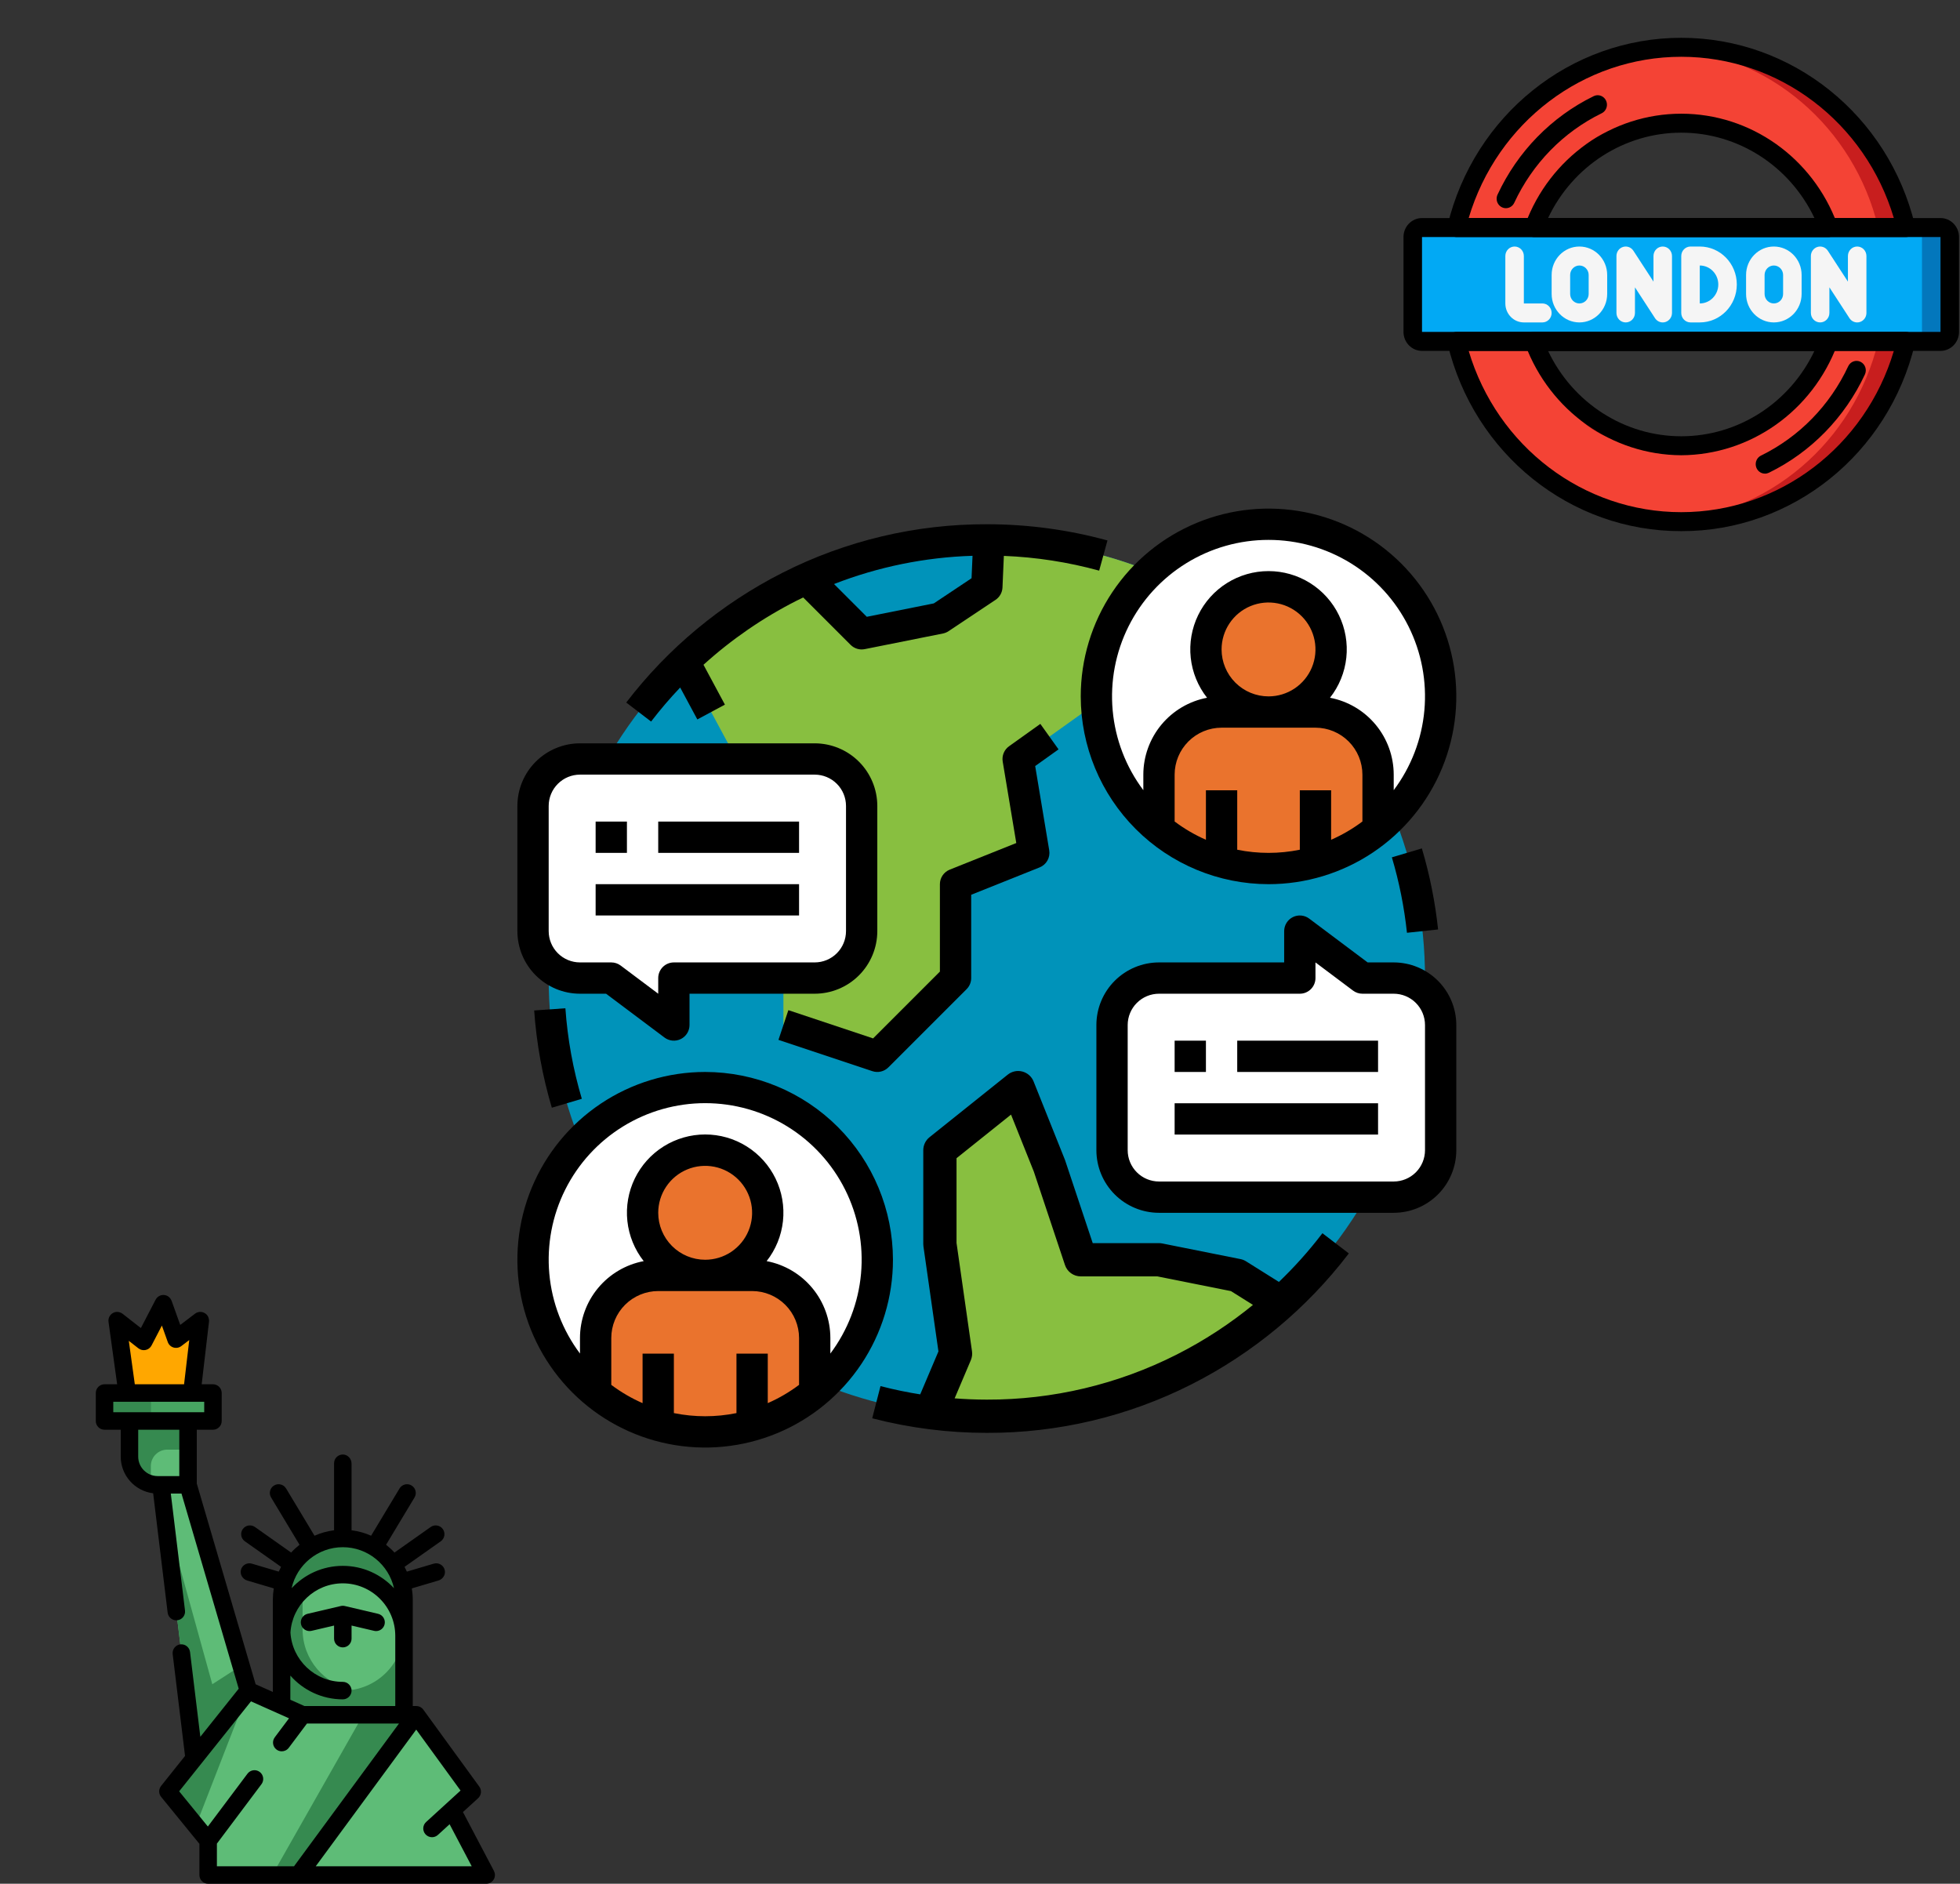 <svg width="1002" height="963" viewBox="0 0 1002 963" fill="none" xmlns="http://www.w3.org/2000/svg">
<rect x="0" y="0" width="1002" height="963" fill="#333333" stroke="none"/>
<g clip-path="url(#clip0)">
<path d="M143.965 871.837V817.77H206.543V876.623" fill="#368A50"/>
<path d="M231.104 925.366L241.41 915.961L212.8 876.622H154.687L126.976 864.254L96.131 759.059H82.273L99.261 898.974L85.844 915.776L106.413 940.994V958.529H177.932H248.563L231.104 925.366Z" fill="#5EBC77"/>
<path d="M113.949 880.574L83.809 771.668L99.264 898.971" fill="#368A50"/>
<path d="M126.979 864.254L100.142 933.297L85.852 915.775L126.979 864.254Z" fill="#368A50"/>
<path d="M123.248 851.527L126.979 864.253L99.263 898.971L95.66 869.283L123.248 851.527Z" fill="#368A50"/>
<path d="M96.134 718.973V759.056H80.613C79.403 759.056 78.235 758.908 77.115 758.627C70.838 757.066 66.184 751.391 66.184 744.626V718.973H96.134Z" fill="#368A50"/>
<path d="M139.176 958.528L185.667 876.621H212.805L152.579 958.528H139.176Z" fill="#368A50"/>
<path d="M96.133 741.067V759.061H80.612C79.402 759.061 78.234 758.913 77.113 758.632V749.482C77.113 744.834 80.881 741.066 85.528 741.066H96.133V741.067Z" fill="#5EBC77"/>
<path d="M65.023 712.122L59.906 675.128L73.512 685.754L83.52 666.469L89.985 684.573L102.411 675.128L98.082 712.122" fill="#FFA700"/>
<path d="M175.252 786.477C157.97 786.477 143.961 800.486 143.961 817.767V832.965C143.961 850.246 157.97 864.256 175.252 864.256C192.533 864.256 206.543 850.246 206.543 832.965V817.767C206.542 800.485 192.533 786.477 175.252 786.477Z" fill="#5EBC77"/>
<path d="M154.69 832.965V817.767C154.69 802.316 165.892 789.489 180.616 786.944C178.872 786.642 177.082 786.477 175.252 786.477C157.97 786.477 143.961 800.486 143.961 817.767V832.965C143.961 850.246 157.97 864.256 175.252 864.256C177.082 864.256 178.872 864.09 180.616 863.789C165.892 861.242 154.69 848.416 154.69 832.965Z" fill="#368A50"/>
<path d="M206.543 817.769V832.962L206.376 832.98C205.619 825.642 202.323 819.056 197.382 814.115C191.719 808.452 183.893 804.953 175.251 804.953C158.52 804.953 144.858 818.084 144.007 834.6C143.977 834.058 143.965 833.51 143.965 832.961V817.769C143.965 809.126 147.469 801.3 153.126 795.638C158.789 789.975 166.615 786.477 175.251 786.477C192.537 786.477 206.543 800.484 206.543 817.769Z" fill="#368A50"/>
<path d="M108.877 711.824H53.445V726.129H108.877V711.824Z" fill="#47A562"/>
<path d="M77.186 711.824H53.445V726.129H77.186V711.824Z" fill="#368A50"/>
<path d="M252.459 956.338L236.672 926.34L244.424 919.261C246.106 917.725 246.364 915.172 245.025 913.33L216.416 873.994C215.575 872.837 214.231 872.153 212.801 872.153H211.013L211.014 817.766C211.014 815.803 210.848 813.879 210.542 812.002L224.128 807.978C226.309 807.332 227.787 805.19 227.42 802.946C226.975 800.233 224.282 798.607 221.734 799.363L208.004 803.43C207.64 802.6 207.246 801.785 206.821 800.989L225.326 787.932C227.343 786.508 227.824 783.719 226.401 781.702C224.978 779.685 222.19 779.203 220.171 780.626L201.665 793.685C200.347 792.241 198.908 790.912 197.373 789.699L211.917 765.525C213.19 763.409 212.507 760.662 210.391 759.389C208.275 758.117 205.529 758.799 204.256 760.915L189.72 785.074C186.595 783.686 183.238 782.735 179.723 782.294V748.22C179.723 745.772 177.836 743.637 175.39 743.565C172.858 743.489 170.782 745.518 170.782 748.033V782.295C167.266 782.735 163.909 783.686 160.785 785.075L146.249 760.916C144.975 758.8 142.229 758.117 140.114 759.39C137.998 760.663 137.315 763.409 138.587 765.525L153.131 789.699C151.596 790.912 150.157 792.241 148.839 793.685L130.333 780.626C128.315 779.203 125.527 779.685 124.103 781.702C122.679 783.719 123.161 786.508 125.178 787.932L143.683 800.989C143.258 801.785 142.865 802.599 142.501 803.43L128.77 799.363C126.358 798.648 123.823 800.063 123.178 802.511C122.554 804.878 124.064 807.293 126.411 807.988L139.962 812.001C139.656 813.879 139.491 815.802 139.491 817.765L139.493 864.945L130.683 861.014L100.601 758.416V730.897H108.871C111.339 730.897 113.341 728.895 113.341 726.426V712.123C113.341 709.654 111.339 707.653 108.871 707.653H103.103L106.834 675.775C107.002 674.337 106.538 672.863 105.479 671.876C103.836 670.344 101.407 670.275 99.703 671.57L92.139 677.32L87.779 665.11C87.297 663.76 86.252 662.648 84.886 662.214C82.754 661.537 80.534 662.518 79.551 664.412L72.022 678.92L62.758 671.686C61.596 670.778 60.063 670.414 58.65 670.836C56.468 671.489 55.18 673.595 55.476 675.742L59.89 707.654H53.443C50.974 707.654 48.973 709.655 48.973 712.124V726.429C48.973 728.897 50.974 730.899 53.443 730.899H61.712V744.632C61.712 754.269 68.965 762.238 78.297 763.384L85.704 824.395C86.002 826.845 88.23 828.591 90.681 828.293C93.132 827.996 94.878 825.768 94.58 823.317L87.322 763.531H92.785L122.032 863.284L102.415 887.859L97.154 844.526C96.856 842.075 94.628 840.329 92.177 840.627C89.727 840.924 87.981 843.152 88.279 845.603L94.598 897.651L82.354 912.989C81.041 914.634 81.053 916.972 82.384 918.603L101.944 942.586V958.532C101.944 961 103.945 963.002 106.414 963.002H152.568C152.569 963.002 152.57 963.002 152.571 963.002C152.573 963.002 152.575 963.002 152.576 963.002H248.562C250.465 963.002 252.2 961.792 252.817 959.906C253.204 958.727 253.037 957.436 252.459 956.338ZM175.253 790.948C188.028 790.948 198.737 799.928 201.42 811.904C194.886 804.885 185.577 800.483 175.253 800.483C164.93 800.483 155.619 804.885 149.086 811.904C151.769 799.926 162.479 790.948 175.253 790.948ZM148.435 856.585C154.993 864.022 164.581 868.726 175.253 868.726C177.722 868.726 179.724 866.725 179.724 864.256C179.724 861.787 177.722 859.786 175.253 859.786C161.015 859.786 149.338 848.632 148.488 834.604C149.338 820.576 161.015 809.422 175.253 809.422C190.035 809.422 202.06 821.441 202.073 836.219V872.153H155.643L148.435 868.936V856.585ZM65.845 685.44L70.761 689.279C71.808 690.097 73.166 690.406 74.464 690.124C75.762 689.841 76.868 688.995 77.48 687.815L82.761 677.638L85.775 686.078C86.254 687.42 87.346 688.454 88.711 688.86C90.078 689.266 91.555 688.996 92.691 688.133L96.749 685.048L94.104 707.654H68.917L65.845 685.44ZM57.913 716.595H104.402V721.959H96.132H66.183H57.913V716.595ZM70.654 744.633V730.9H91.662V754.59H80.612C75.12 754.59 70.654 750.123 70.654 744.633ZM110.884 942.483L133.672 912.098C135.153 910.123 134.753 907.321 132.778 905.839C130.803 904.359 128.001 904.758 126.519 906.734L106.266 933.738L91.592 915.747L128.312 869.747L147.753 878.422L140.467 888.137C138.986 890.113 139.386 892.915 141.361 894.396C142.166 894.999 143.107 895.29 144.04 895.29C145.399 895.29 146.741 894.673 147.619 893.502L156.925 881.093H203.966L150.314 954.061H110.884V942.483ZM161.411 954.061L212.782 884.196L235.443 915.354L217.835 931.433C216.011 933.098 215.884 935.925 217.547 937.749C218.43 938.714 219.638 939.205 220.85 939.205C221.927 939.205 223.006 938.818 223.863 938.036L229.848 932.571L241.158 954.061H161.411Z" fill="black"/>
<path d="M179.726 831.004L191.242 833.702C191.585 833.783 191.928 833.821 192.267 833.821C194.295 833.821 196.132 832.431 196.615 830.37C197.178 827.966 195.686 825.561 193.282 824.997L176.276 821.013C175.605 820.855 174.907 820.855 174.237 821.013L157.229 824.997C154.825 825.561 153.333 827.966 153.896 830.37C154.459 832.773 156.863 834.266 159.269 833.702L170.786 831.004V837.695C170.786 840.163 172.787 842.165 175.257 842.165C177.726 842.165 179.727 840.163 179.727 837.695L179.726 831.004Z" fill="black"/>
</g>
<g clip-path="url(#clip1)">
<path d="M992.034 116.325H974.379C961.324 62.194 913.918 24.167 859.5 24.176C857.134 24.176 854.72 24.225 852.4 24.418C800.712 27.577 757.041 64.818 744.621 116.325H726.967C724.356 116.332 722.241 118.499 722.234 121.174V169.676C722.241 172.351 724.356 174.518 726.967 174.525H744.621C757.041 226.032 800.712 263.273 852.4 266.432C854.72 266.628 857.134 266.674 859.5 266.674C913.918 266.683 961.324 228.656 974.379 174.525H992.034C994.644 174.518 996.759 172.351 996.766 169.676V121.174C996.759 118.499 994.644 116.332 992.034 116.325V116.325ZM859.5 62.975C892.972 63.035 922.932 84.26 934.808 116.325H784.193C795.163 86.744 821.64 66.166 852.4 63.315C854.759 63.077 857.13 62.964 859.5 62.975ZM934.808 174.525C922.932 206.59 892.972 227.815 859.5 227.875C857.13 227.886 854.759 227.773 852.4 227.535C821.64 224.685 795.163 204.106 784.193 174.525H934.808Z" fill="#C81E1E"/>
<path d="M977.833 116.322H960.178C947.76 64.814 904.087 27.573 852.4 24.414C800.712 27.573 757.041 64.814 744.621 116.322H726.967C724.356 116.328 722.241 118.495 722.234 121.171V169.672C722.241 172.347 724.356 174.514 726.967 174.521H744.621C757.041 226.028 800.712 263.269 852.4 266.429C904.087 263.269 947.76 226.028 960.178 174.521H977.833C980.444 174.514 982.558 172.347 982.567 169.672V121.171C982.558 118.495 980.444 116.328 977.833 116.322V116.322ZM859.5 227.871C857.13 227.882 854.759 227.769 852.4 227.531C850.04 227.769 847.672 227.882 845.299 227.871C810.937 227.871 795.317 205.659 783.766 174.521H934.808C922.932 206.587 892.972 227.811 859.5 227.871V227.871ZM783.766 116.322C795.317 85.184 810.937 62.971 845.299 62.971C847.672 62.96 850.04 63.074 852.4 63.311C854.759 63.074 857.13 62.96 859.5 62.971C892.972 63.031 922.932 84.256 934.808 116.322H783.766Z" fill="#F44335"/>
<path d="M726.967 116.324H992.034C994.647 116.324 996.766 118.496 996.766 121.173V169.675C996.766 172.352 994.647 174.523 992.034 174.523H726.967C724.353 174.523 722.234 172.352 722.234 169.675V121.173C722.234 118.496 724.353 116.324 726.967 116.324V116.324Z" fill="#0377BC"/>
<path d="M726.967 116.324H977.833C980.448 116.324 982.567 118.496 982.567 121.173V169.675C982.567 172.352 980.448 174.523 977.833 174.523H726.967C724.353 174.523 722.234 172.352 722.234 169.675V121.173C722.234 118.496 724.353 116.324 726.967 116.324V116.324Z" fill="#02A9F4"/>
<path d="M859.501 271.525C802.86 271.665 753.486 232.058 740.026 175.684C739.677 174.236 740 172.706 740.897 171.532C741.794 170.36 743.168 169.676 744.622 169.676H974.38C975.834 169.676 977.207 170.36 978.104 171.532C979.001 172.706 979.324 174.236 978.975 175.684C965.515 232.058 916.142 271.665 859.501 271.525V271.525ZM750.823 179.376C765.408 228.359 809.52 261.826 859.501 261.826C909.481 261.826 953.594 228.359 968.178 179.376H750.823Z" fill="black"/>
<path d="M974.38 121.174H744.622C743.168 121.176 741.794 120.49 740.897 119.318C740 118.143 739.677 116.614 740.026 115.166C753.607 58.872 802.905 19.324 859.501 19.324C916.096 19.324 965.394 58.872 978.975 115.166C979.324 116.614 979.001 118.143 978.104 119.318C977.207 120.49 975.834 121.176 974.38 121.174ZM750.823 111.474H968.178C953.594 62.491 909.481 29.026 859.501 29.026C809.52 29.026 765.408 62.491 750.823 111.474V111.474Z" fill="black"/>
<path d="M859.5 232.726C824.097 232.553 792.432 210.123 779.768 176.25C779.215 174.76 779.412 173.086 780.296 171.772C781.178 170.459 782.636 169.676 784.192 169.676H934.807C936.363 169.676 937.819 170.459 938.703 171.772C939.587 173.086 939.784 174.76 939.229 176.25C926.567 210.125 894.902 232.553 859.5 232.726ZM791.403 179.376C804.081 206.077 830.519 223.026 859.5 223.026C888.48 223.026 914.919 206.077 927.596 179.376H791.403Z" fill="black"/>
<path d="M934.809 121.173H784.194C782.638 121.173 781.182 120.389 780.298 119.077C779.414 117.765 779.217 116.091 779.771 114.599C792.297 80.615 824.049 58.125 859.501 58.125C894.956 58.125 926.707 80.615 939.233 114.599C939.788 116.091 939.591 117.765 938.707 119.077C937.822 120.391 936.364 121.175 934.809 121.173V121.173ZM791.404 111.473H927.598C914.92 84.771 888.481 67.823 859.501 67.823C830.521 67.823 804.082 84.771 791.404 111.473Z" fill="black"/>
<path d="M992.033 179.374H726.967C721.74 179.367 717.504 175.029 717.5 169.674V121.173C717.504 115.817 721.74 111.479 726.967 111.473H992.033C997.26 111.479 1001.5 115.817 1001.5 121.173V169.674C1001.5 175.029 997.26 179.367 992.033 179.374V179.374ZM992.033 121.166L726.967 121.173V169.674H992.033V121.166Z" fill="black"/>
<path d="M788.499 164.827H779.033C773.807 164.822 769.571 160.482 769.566 155.127V130.876C769.566 128.199 771.685 126.027 774.299 126.027C776.914 126.027 779.033 128.199 779.033 130.876V155.127H788.499C791.113 155.127 793.234 157.298 793.234 159.978C793.234 162.655 791.113 164.827 788.499 164.827Z" fill="#F5F5F5"/>
<path d="M807.433 164.827C799.594 164.818 793.243 158.308 793.234 150.278V140.578C793.234 132.541 799.592 126.027 807.433 126.027C815.277 126.027 821.634 132.541 821.634 140.578V150.278C821.625 158.308 815.272 164.818 807.433 164.827ZM807.433 135.727C804.82 135.732 802.703 137.901 802.701 140.578V150.278C802.701 152.956 804.82 155.127 807.433 155.127C810.048 155.127 812.167 152.956 812.167 150.278V140.578C812.163 137.901 810.046 135.732 807.433 135.727Z" fill="#F5F5F5"/>
<path d="M906.831 164.827C898.994 164.818 892.641 158.308 892.633 150.278V140.578C892.633 132.541 898.99 126.027 906.831 126.027C914.675 126.027 921.032 132.541 921.032 140.578V150.278C921.024 158.308 914.671 164.818 906.831 164.827V164.827ZM906.831 135.727C904.218 135.732 902.101 137.901 902.099 140.578V150.278C902.099 152.956 904.218 155.127 906.831 155.127C909.447 155.127 911.566 152.956 911.566 150.278V140.578C911.562 137.901 909.445 135.732 906.831 135.727Z" fill="#F5F5F5"/>
<path d="M868.967 164.827H864.234C861.619 164.827 859.5 162.655 859.5 159.978V130.876C859.5 128.199 861.619 126.027 864.234 126.027H868.967C879.423 126.027 887.9 134.713 887.9 145.427C887.9 156.142 879.423 164.827 868.967 164.827ZM868.967 135.727V155.127C874.195 155.127 878.433 150.784 878.433 145.427C878.433 140.07 874.195 135.727 868.967 135.727V135.727Z" fill="#F5F5F5"/>
<path d="M850.033 164.827C848.451 164.827 846.973 164.016 846.093 162.667L835.832 146.895V159.978C835.832 162.655 833.713 164.827 831.1 164.827C828.484 164.827 826.365 162.655 826.365 159.978V130.876C826.365 128.74 827.73 126.855 829.728 126.236C831.724 125.617 833.88 126.409 835.037 128.188L845.298 143.96V130.876C845.298 128.199 847.417 126.027 850.033 126.027C852.646 126.027 854.765 128.199 854.765 130.876V159.978C854.765 162.114 853.402 163.999 851.404 164.618C850.96 164.758 850.498 164.829 850.033 164.827Z" fill="#F5F5F5"/>
<path d="M949.433 164.827C947.851 164.827 946.374 164.016 945.496 162.667L935.234 146.895V159.978C935.234 162.655 933.113 164.827 930.5 164.827C927.887 164.827 925.766 162.655 925.766 159.978V130.876C925.768 128.74 927.133 126.855 929.128 126.236C931.124 125.617 933.282 126.409 934.439 128.188L944.701 143.96V130.876C944.701 128.199 946.82 126.027 949.433 126.027C952.048 126.027 954.167 128.199 954.167 130.876V159.978C954.167 162.114 952.802 163.999 950.807 164.618C950.36 164.758 949.899 164.829 949.433 164.827V164.827Z" fill="#F5F5F5"/>
<path d="M902.291 242.132C900.078 242.132 898.163 240.56 897.676 238.351C897.188 236.14 898.258 233.878 900.256 232.903C919.8 223.348 935.55 207.207 944.876 187.181C946.024 184.808 948.815 183.818 951.149 184.957C953.482 186.093 954.494 188.94 953.422 191.349C943.164 213.386 925.832 231.147 904.325 241.659C903.688 241.97 902.995 242.132 902.291 242.132V242.132Z" fill="black"/>
<path d="M769.851 106.428C768.226 106.428 766.716 105.575 765.849 104.167C764.982 102.76 764.881 100.995 765.58 99.494C775.838 77.457 793.17 59.698 814.675 49.185C816.207 48.406 818.029 48.535 819.442 49.521C820.854 50.506 821.641 52.196 821.496 53.941C821.35 55.686 820.297 57.216 818.744 57.942C799.2 67.497 783.447 83.638 774.124 103.664C773.34 105.353 771.678 106.43 769.851 106.428Z" fill="black"/>
</g>
<path d="M728.5 500C728.479 531.843 721.673 563.317 708.537 592.324C695.4 621.331 676.233 647.206 652.313 668.226C628.393 689.246 600.269 704.928 569.814 714.228C539.359 723.528 507.272 726.232 475.69 722.16C365.59 708.03 280.5 613.95 280.5 500C280.48 470.578 286.26 441.441 297.51 414.255C308.759 387.069 325.258 362.367 346.063 341.563C366.867 320.758 391.569 304.259 418.755 293.01C445.941 281.76 475.078 275.98 504.5 276C504.84 276 505.19 276 505.53 276.01C564.773 276.233 621.511 299.937 663.307 341.924C705.103 383.911 728.547 440.756 728.5 500V500Z" fill="#0093BA"/>
<path d="M654.899 666C630.86 687.754 602.391 704.039 571.454 713.734C540.516 723.429 507.845 726.304 475.689 722.16L488.499 692L480.499 636V588L520.499 556L536.499 596L552.499 644H592.499L632.499 652L654.899 666Z" fill="#88BF40"/>
<path d="M576.498 348.002L520.498 388.002L528.498 436.002L488.498 452.002V500.002L448.498 540.002L400.498 524.002V476.002L376.498 452.002V388.002L349.648 338.142C367.987 320.587 389.171 306.27 412.298 295.802L440.498 324.002L480.498 316.002L504.498 300.002L505.528 276.012C537.188 276.106 568.465 282.941 597.278 296.062L576.498 348.002Z" fill="#88BF40"/>
<path d="M448.5 644.001C448.481 661.712 443.129 679.008 433.14 693.634C423.152 708.26 408.99 719.538 392.5 726.001C387.324 728.023 381.966 729.543 376.5 730.541C358.711 733.83 340.341 731.557 323.891 724.031C307.44 716.506 293.709 704.093 284.566 688.483C275.423 672.873 271.313 654.825 272.796 636.796C274.279 618.766 281.282 601.632 292.852 587.725C304.422 573.819 319.996 563.816 337.455 559.079C354.914 554.341 373.409 555.1 390.421 561.251C407.434 567.402 422.137 578.646 432.53 593.453C442.922 608.261 448.499 625.911 448.5 644.001Z" fill="white"/>
<path d="M360.5 652C378.173 652 392.5 637.673 392.5 620C392.5 602.327 378.173 588 360.5 588C342.827 588 328.5 602.327 328.5 620C328.5 637.673 342.827 652 360.5 652Z" fill="#EA732D"/>
<path d="M416.5 684V711.87C400.749 724.905 380.945 732.036 360.5 732.036C340.055 732.036 320.251 724.905 304.5 711.87V684C304.499 679.797 305.326 675.636 306.933 671.753C308.541 667.87 310.898 664.342 313.87 661.37C316.842 658.398 320.37 656.041 324.253 654.433C328.136 652.826 332.297 651.999 336.5 652H384.5C388.703 651.999 392.864 652.826 396.747 654.433C400.63 656.041 404.158 658.398 407.13 661.37C410.102 664.342 412.459 667.87 414.067 671.753C415.674 675.636 416.501 679.797 416.5 684V684Z" fill="#EA732D"/>
<path d="M296.5 500H312.5L344.5 524V500H416.5C422.865 500 428.97 497.471 433.471 492.971C437.971 488.47 440.5 482.365 440.5 476V412C440.5 405.635 437.971 399.53 433.471 395.029C428.97 390.529 422.865 388 416.5 388H296.5C290.135 388 284.03 390.529 279.529 395.029C275.029 399.53 272.5 405.635 272.5 412V476C272.5 482.365 275.029 488.47 279.529 492.971C284.03 497.471 290.135 500 296.5 500Z" fill="white"/>
<path d="M712.5 500H696.5L664.5 476V500H592.5C586.135 500 580.03 502.529 575.529 507.029C571.029 511.53 568.5 517.635 568.5 524V588C568.5 594.365 571.029 600.47 575.529 604.971C580.03 609.471 586.135 612 592.5 612H712.5C718.865 612 724.97 609.471 729.471 604.971C733.971 600.47 736.5 594.365 736.5 588V524C736.5 517.635 733.971 511.53 729.471 507.029C724.97 502.529 718.865 500 712.5 500Z" fill="white"/>
<path d="M736.5 356.001C736.481 373.712 731.129 391.007 721.14 405.634C711.152 420.26 696.99 431.538 680.5 438.001C675.324 440.023 669.966 441.543 664.5 442.541C646.711 445.83 628.341 443.557 611.891 436.031C595.44 428.506 581.709 416.093 572.566 400.483C563.423 384.873 559.313 366.825 560.796 348.796C562.279 330.766 569.282 313.632 580.852 299.725C592.422 285.819 607.996 275.816 625.455 271.079C642.914 266.341 661.409 267.1 678.421 273.251C695.434 279.402 710.137 290.646 720.53 305.453C730.922 320.261 736.499 337.911 736.5 356.001V356.001Z" fill="white"/>
<path d="M648.5 364C666.173 364 680.5 349.673 680.5 332C680.5 314.327 666.173 300 648.5 300C630.827 300 616.5 314.327 616.5 332C616.5 349.673 630.827 364 648.5 364Z" fill="#EA732D"/>
<path d="M704.5 396V423.87C688.749 436.905 668.945 444.036 648.5 444.036C628.055 444.036 608.251 436.905 592.5 423.87V396C592.499 391.797 593.326 387.636 594.933 383.753C596.541 379.87 598.898 376.342 601.87 373.37C604.842 370.398 608.37 368.041 612.253 366.433C616.136 364.826 620.297 363.999 624.5 364H672.5C676.703 363.999 680.864 364.826 684.747 366.433C688.63 368.041 692.158 370.398 695.13 373.37C698.102 376.342 700.459 379.87 702.067 383.753C703.674 387.636 704.501 391.797 704.5 396V396Z" fill="#EA732D"/>
<path d="M360.5 548C341.513 548 322.952 553.63 307.165 564.179C291.378 574.728 279.074 589.721 271.808 607.262C264.542 624.804 262.64 644.106 266.345 662.729C270.049 681.351 279.192 698.456 292.618 711.882C306.044 725.308 323.149 734.451 341.771 738.155C360.394 741.86 379.696 739.958 397.238 732.692C414.779 725.426 429.773 713.122 440.321 697.335C450.87 681.548 456.5 662.987 456.5 644C456.471 618.548 446.348 594.147 428.351 576.149C410.353 558.152 385.952 548.029 360.5 548V548ZM344.5 722.39V692H328.5V717.3C322.823 714.816 317.453 711.68 312.5 707.956V684C312.507 677.637 315.038 671.537 319.538 667.038C324.037 662.538 330.137 660.007 336.5 660H384.5C390.863 660.007 396.963 662.538 401.462 667.038C405.962 671.537 408.493 677.637 408.5 684V707.956C403.547 711.68 398.177 714.816 392.5 717.3V692H376.5V722.39C365.941 724.537 355.059 724.537 344.5 722.39V722.39ZM336.5 620C336.5 615.253 337.908 610.613 340.545 606.666C343.182 602.72 346.93 599.643 351.316 597.827C355.701 596.01 360.527 595.535 365.182 596.461C369.838 597.387 374.114 599.673 377.471 603.029C380.827 606.386 383.113 610.662 384.039 615.318C384.965 619.973 384.49 624.799 382.673 629.184C380.857 633.57 377.781 637.318 373.834 639.955C369.887 642.592 365.247 644 360.5 644C354.137 643.993 348.037 641.462 343.538 636.962C339.038 632.463 336.507 626.363 336.5 620ZM424.5 691.945V684C424.488 674.684 421.228 665.663 415.283 658.49C409.338 651.317 401.078 646.441 391.926 644.7C396.571 638.801 399.462 631.714 400.269 624.248C401.075 616.783 399.764 609.242 396.485 602.487C393.207 595.732 388.093 590.037 381.729 586.052C375.365 582.067 368.009 579.953 360.5 579.953C352.992 579.953 345.635 582.067 339.271 586.052C332.907 590.037 327.793 595.732 324.515 602.487C321.236 609.242 319.925 616.783 320.731 624.248C321.538 631.714 324.429 638.801 329.074 644.7C319.922 646.441 311.662 651.317 305.717 658.49C299.772 665.663 296.512 674.684 296.5 684V691.945C287.586 680.059 282.158 665.926 280.823 651.129C279.489 636.333 282.302 621.456 288.946 608.168C295.59 594.879 305.803 583.704 318.442 575.893C331.08 568.082 345.643 563.945 360.5 563.945C375.357 563.945 389.92 568.082 402.559 575.893C415.197 583.704 425.41 594.879 432.054 608.168C438.698 621.456 441.511 636.333 440.177 651.129C438.843 665.926 433.414 680.059 424.5 691.945V691.945Z" fill="black"/>
<path d="M648.5 452C667.487 452 686.048 446.37 701.835 435.821C717.622 425.273 729.926 410.279 737.192 392.738C744.458 375.196 746.36 355.894 742.655 337.271C738.951 318.649 729.808 301.544 716.382 288.118C702.956 274.692 685.851 265.549 667.229 261.845C648.606 258.14 629.304 260.042 611.762 267.308C594.221 274.574 579.228 286.878 568.679 302.665C558.13 318.452 552.5 337.013 552.5 356C552.529 381.452 562.652 405.853 580.649 423.851C598.647 441.848 623.048 451.971 648.5 452V452ZM632.5 434.39V404H616.5V429.3C610.823 426.816 605.453 423.68 600.5 419.956V396C600.507 389.637 603.038 383.537 607.538 379.038C612.037 374.538 618.137 372.007 624.5 372H672.5C678.863 372.007 684.963 374.538 689.462 379.038C693.962 383.537 696.493 389.637 696.5 396V419.956C691.547 423.68 686.177 426.816 680.5 429.3V404H664.5V434.39C653.941 436.537 643.059 436.537 632.5 434.39V434.39ZM624.5 332C624.5 327.253 625.908 322.613 628.545 318.666C631.182 314.72 634.93 311.643 639.316 309.827C643.701 308.01 648.527 307.535 653.182 308.461C657.838 309.387 662.114 311.673 665.471 315.029C668.827 318.386 671.113 322.662 672.039 327.318C672.965 331.973 672.49 336.799 670.673 341.184C668.857 345.57 665.78 349.318 661.834 351.955C657.887 354.592 653.247 356 648.5 356C642.137 355.993 636.037 353.462 631.538 348.962C627.038 344.463 624.507 338.363 624.5 332V332ZM648.5 276C663.354 275.992 677.916 280.123 690.555 287.928C703.193 295.732 713.407 306.903 720.052 320.188C726.697 333.473 729.511 348.346 728.177 363.14C726.843 377.933 721.414 392.063 712.5 403.945V396C712.488 386.684 709.228 377.663 703.283 370.49C697.338 363.317 689.078 358.441 679.926 356.7C684.571 350.801 687.462 343.714 688.269 336.248C689.075 328.783 687.764 321.242 684.485 314.487C681.207 307.732 676.093 302.037 669.729 298.052C663.365 294.067 656.009 291.953 648.5 291.953C640.991 291.953 633.635 294.067 627.271 298.052C620.907 302.037 615.793 307.732 612.515 314.487C609.236 321.242 607.925 328.783 608.731 336.248C609.538 343.714 612.429 350.801 617.074 356.7C607.922 358.441 599.662 363.317 593.717 370.49C587.772 377.663 584.512 386.684 584.5 396V403.945C575.586 392.063 570.157 377.933 568.823 363.14C567.489 348.346 570.303 333.473 576.948 320.188C583.593 306.903 593.807 295.732 606.445 287.928C619.084 280.123 633.646 275.992 648.5 276V276Z" fill="black"/>
<path d="M273.082 516.563C274.27 533.416 277.296 550.089 282.108 566.283L297.443 561.719C292.965 546.644 290.149 531.125 289.043 515.438L273.082 516.563Z" fill="black"/>
<path d="M653.875 655.965L636.752 645.225C635.93 644.709 635.021 644.347 634.07 644.157L594.07 636.157C593.553 636.054 593.028 636.002 592.501 636.002H558.267L544.09 593.472C544.041 593.323 543.99 593.172 543.929 593.031L527.929 553.031C527.465 551.87 526.736 550.835 525.8 550.007C524.864 549.18 523.748 548.583 522.539 548.264C521.331 547.946 520.065 547.915 518.843 548.174C517.621 548.432 516.476 548.974 515.501 549.755L475.501 581.755C474.564 582.504 473.809 583.455 473.289 584.536C472.77 585.618 472.501 586.802 472.501 588.002V636.002C472.501 636.38 472.528 636.759 472.582 637.134L480.266 690.928L470.741 713.374C463.92 712.307 457.171 710.915 450.494 709.197L446.506 724.691C465.454 729.555 484.939 732.011 504.501 732.002C540.795 732.108 576.596 723.609 608.97 707.202C640.228 691.346 667.529 668.675 688.857 640.862L676.15 631.14C669.375 639.975 661.927 648.275 653.875 655.965ZM601.756 692.923C571.617 708.194 538.288 716.104 504.501 716.002C498.75 716.002 493.015 715.749 487.301 715.302L495.862 695.13C496.431 693.788 496.623 692.316 496.417 690.873L488.501 635.434V591.847L517.078 568.985L528.986 598.755L544.912 646.532C545.443 648.124 546.461 649.51 547.823 650.491C549.186 651.473 550.822 652.002 552.501 652.002H591.709L629.493 659.559L641.404 667.03C629.174 677.084 615.879 685.767 601.756 692.923Z" fill="black"/>
<path d="M653.875 655.965L636.752 645.225C635.93 644.709 635.021 644.347 634.07 644.157L594.07 636.157C593.553 636.054 593.028 636.002 592.501 636.002H558.267L544.09 593.472C544.041 593.323 543.99 593.172 543.929 593.031L527.929 553.031C527.465 551.87 526.736 550.835 525.8 550.007C524.864 549.18 523.748 548.583 522.539 548.264C521.331 547.946 520.065 547.915 518.843 548.174C517.621 548.432 516.476 548.974 515.501 549.755L475.501 581.755C474.564 582.504 473.809 583.455 473.289 584.536C472.77 585.618 472.501 586.802 472.501 588.002V636.002C472.501 636.38 472.528 636.759 472.582 637.134L480.266 690.928L470.741 713.374C463.92 712.307 457.171 710.915 450.494 709.197L446.506 724.691C465.454 729.555 484.939 732.011 504.501 732.002C540.795 732.108 576.596 723.609 608.97 707.202C640.228 691.346 667.529 668.675 688.857 640.862L676.15 631.14C669.375 639.975 661.927 648.275 653.875 655.965ZM601.756 692.923C571.617 708.194 538.288 716.104 504.501 716.002C498.75 716.002 493.015 715.749 487.301 715.302L495.862 695.13C496.431 693.788 496.623 692.316 496.417 690.873L488.501 635.434V591.847L517.078 568.985L528.986 598.755L544.912 646.532C545.443 648.124 546.461 649.51 547.823 650.491C549.186 651.473 550.822 652.002 552.501 652.002H591.709L629.493 659.559L641.404 667.03C629.174 677.084 615.879 685.767 601.756 692.923Z" stroke="black"/>
<path d="M719.275 476.85L735.186 475.15C733.689 461.114 730.913 447.245 726.892 433.715L711.557 438.279C715.299 450.874 717.883 463.785 719.275 476.85V476.85Z" fill="black"/>
<path d="M347.723 351.462L356.494 367.787L370.588 360.215L359.641 339.839C373.979 326.848 389.989 315.831 407.246 307.08C408.366 306.514 409.495 305.98 410.622 305.436L434.844 329.658C435.775 330.589 436.922 331.276 438.182 331.658C439.443 332.04 440.778 332.104 442.07 331.846L482.07 323.846C483.094 323.641 484.069 323.237 484.939 322.657L508.939 306.657C509.985 305.959 510.853 305.024 511.471 303.928C512.088 302.832 512.439 301.605 512.494 300.348L513.194 284.18C529.671 284.824 546.02 287.352 561.922 291.715L566.165 276.287C546.074 270.775 525.334 267.989 504.501 268.001C468.207 267.895 432.405 276.394 400.032 292.801C368.773 308.656 341.473 331.327 320.145 359.141L332.852 368.863C337.497 362.803 342.461 356.995 347.723 351.462V351.462ZM477.38 308.467L443.13 315.316L426.376 298.562C448.985 289.76 472.93 284.88 497.181 284.131L496.681 295.598L477.38 308.467Z" fill="black"/>
<path d="M531.849 370.062L515.849 381.491C514.63 382.361 513.681 383.556 513.108 384.939C512.535 386.322 512.362 387.839 512.608 389.316L519.549 430.965L485.528 444.573C484.043 445.166 482.771 446.191 481.874 447.515C480.978 448.839 480.499 450.402 480.499 452.001V496.688L446.338 530.847L403.029 516.411L397.969 531.59L445.969 547.59C447.378 548.06 448.891 548.128 450.337 547.787C451.783 547.446 453.105 546.708 454.156 545.658L494.156 505.658C494.899 504.915 495.488 504.033 495.89 503.062C496.292 502.091 496.499 501.051 496.499 500.001V457.417L531.47 443.428C533.164 442.751 534.576 441.514 535.47 439.924C536.365 438.334 536.69 436.485 536.39 434.686L529.211 391.609L541.149 383.081L531.849 370.062Z" fill="black"/>
<path d="M296.5 508H309.833L339.7 530.4C340.889 531.291 342.302 531.834 343.782 531.968C345.261 532.101 346.749 531.82 348.078 531.155C349.407 530.491 350.524 529.47 351.305 528.206C352.086 526.942 352.5 525.486 352.5 524V508H416.5C424.984 507.99 433.118 504.616 439.117 498.617C445.116 492.618 448.49 484.484 448.5 476V412C448.49 403.516 445.116 395.382 439.117 389.383C433.118 383.384 424.984 380.01 416.5 380H296.5C288.016 380.01 279.882 383.384 273.883 389.383C267.884 395.382 264.51 403.516 264.5 412V476C264.51 484.484 267.884 492.618 273.883 498.617C279.882 504.616 288.016 507.99 296.5 508V508ZM280.5 412C280.505 407.758 282.192 403.691 285.192 400.692C288.191 397.692 292.258 396.005 296.5 396H416.5C420.742 396.005 424.809 397.692 427.808 400.692C430.808 403.691 432.495 407.758 432.5 412V476C432.495 480.242 430.808 484.309 427.808 487.308C424.809 490.308 420.742 491.995 416.5 492H344.5C342.378 492 340.343 492.843 338.843 494.343C337.343 495.843 336.5 497.878 336.5 500V508L317.3 493.6C315.915 492.561 314.231 492 312.5 492H296.5C292.258 491.995 288.191 490.308 285.192 487.308C282.192 484.309 280.505 480.242 280.5 476V412Z" fill="black"/>
<path d="M304.5 420H320.5V436H304.5V420Z" fill="black"/>
<path d="M336.5 420H408.5V436H336.5V420Z" fill="black"/>
<path d="M304.5 452H408.5V468H304.5V452Z" fill="black"/>
<path d="M712.5 492H699.167L669.3 469.6C668.111 468.709 666.698 468.166 665.218 468.032C663.739 467.899 662.251 468.18 660.922 468.845C659.593 469.509 658.476 470.53 657.695 471.794C656.914 473.058 656.5 474.514 656.5 476V492H592.5C584.016 492.01 575.882 495.384 569.883 501.383C563.884 507.382 560.51 515.516 560.5 524V588C560.51 596.484 563.884 604.618 569.883 610.617C575.882 616.616 584.016 619.99 592.5 620H712.5C720.984 619.99 729.118 616.616 735.117 610.617C741.116 604.618 744.49 596.484 744.5 588V524C744.49 515.516 741.116 507.382 735.117 501.383C729.118 495.384 720.984 492.01 712.5 492V492ZM728.5 588C728.495 592.242 726.808 596.309 723.808 599.308C720.809 602.308 716.742 603.995 712.5 604H592.5C588.258 603.995 584.191 602.308 581.192 599.308C578.192 596.309 576.505 592.242 576.5 588V524C576.505 519.758 578.192 515.691 581.192 512.692C584.191 509.692 588.258 508.005 592.5 508H664.5C666.622 508 668.657 507.157 670.157 505.657C671.657 504.157 672.5 502.122 672.5 500V492L691.7 506.4C693.085 507.439 694.769 508 696.5 508H712.5C716.742 508.005 720.809 509.692 723.808 512.692C726.808 515.691 728.495 519.758 728.5 524V588Z" fill="black"/>
<path d="M600.5 532H616.5V548H600.5V532Z" fill="black"/>
<path d="M632.5 532H704.5V548H632.5V532Z" fill="black"/>
<path d="M600.5 564H704.5V580H600.5V564Z" fill="black"/>
<defs>
<clipPath id="clip0">
<path d="M0.5 662H301.5V963H0.5V662Z" fill="white"/>
</clipPath>
<clipPath id="clip1">
<path d="M717.5 0H1001.5V291H717.5V0Z" fill="white"/>
</clipPath>
</defs>
</svg>
